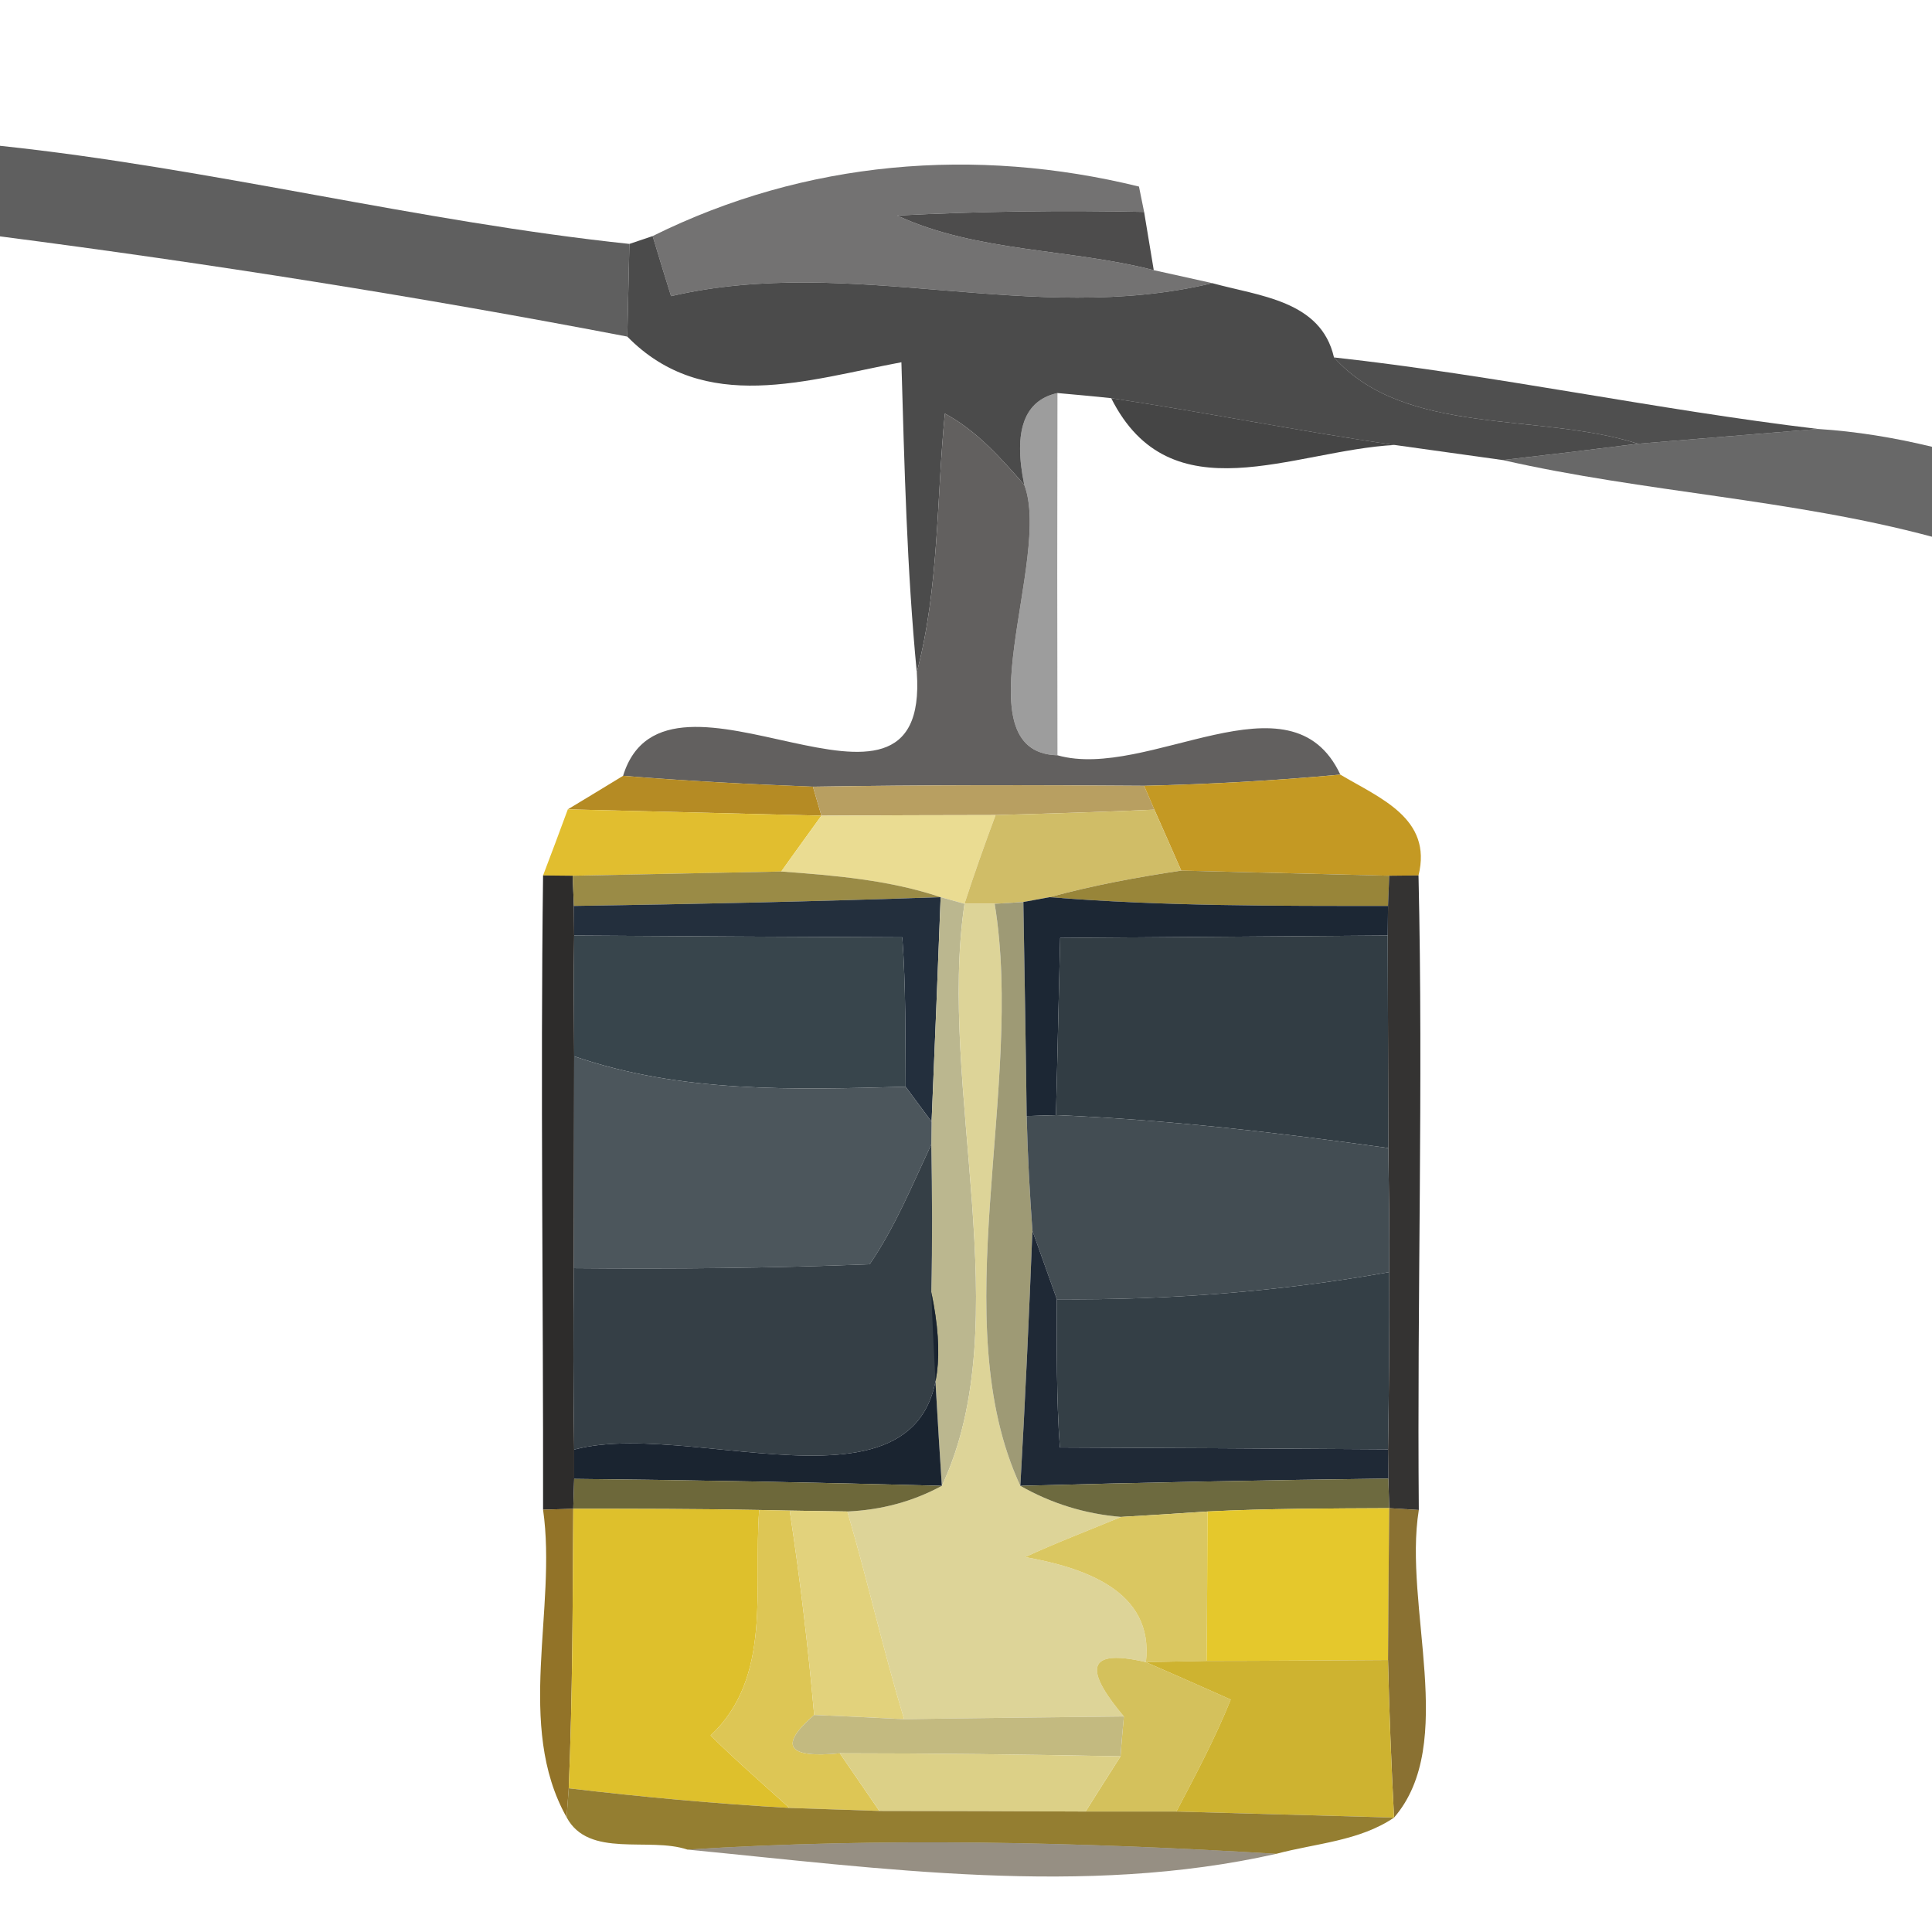 <?xml version="1.0" encoding="UTF-8" ?>
<!DOCTYPE svg PUBLIC "-//W3C//DTD SVG 1.1//EN" "http://www.w3.org/Graphics/SVG/1.1/DTD/svg11.dtd">
<svg width="64pt" height="64pt" viewBox="0 0 64 64" version="1.1" xmlns="http://www.w3.org/2000/svg">
<g id="#313131c5">
<path fill="#313131" opacity="0.77" d=" M 0.00 4.83 C 7.00 5.57 13.84 7.34 20.85 8.08 C 20.83 8.84 20.80 10.38 20.78 11.15 C 13.90 9.83 6.95 8.73 0.00 7.83 L 0.00 4.83 Z" />
</g>
<g id="#6d6c6cf5">
<path fill="#6d6c6c" opacity="0.96" d=" M 21.62 7.82 C 26.68 5.31 32.31 4.85 37.73 6.18 L 37.90 7.02 C 35.17 6.96 32.44 7.00 29.72 7.14 C 32.36 8.36 35.43 8.23 38.22 8.95 C 38.71 9.06 39.68 9.27 40.16 9.38 C 34.17 10.82 28.23 8.42 22.23 9.81 C 22.07 9.31 21.77 8.32 21.62 7.82 Z" />
</g>
<g id="#4d4c4cfd">
<path fill="#4d4c4c" opacity="1.00" d=" M 29.72 7.14 C 32.44 7.00 35.17 6.96 37.90 7.02 C 37.98 7.50 38.14 8.47 38.22 8.95 C 35.43 8.23 32.36 8.36 29.72 7.14 Z" />
</g>
<g id="#434343f3">
<path fill="#434343" opacity="0.95" d=" M 20.85 8.08 L 21.62 7.82 C 21.77 8.32 22.07 9.31 22.23 9.81 C 28.23 8.42 34.17 10.82 40.16 9.38 C 41.71 9.81 43.76 9.95 44.19 11.84 C 46.55 14.47 50.97 13.65 54.26 14.70 C 52.76 14.89 51.27 15.07 49.78 15.24 C 48.59 15.07 47.39 14.91 46.20 14.74 C 43.06 14.29 39.95 13.66 36.81 13.19 C 36.37 13.14 35.48 13.06 35.03 13.02 C 33.93 13.26 33.56 14.27 33.93 16.06 C 33.15 15.17 32.36 14.27 31.30 13.70 C 31.02 16.54 31.11 19.48 30.37 22.27 C 30.04 18.86 29.96 15.43 29.86 12.00 C 26.75 12.58 23.34 13.76 20.78 11.15 C 20.80 10.38 20.83 8.84 20.85 8.08 Z" />
</g>
<g id="#232323cc">
<path fill="#232323" opacity="0.80" d=" M 44.19 11.84 C 49.56 12.43 54.85 13.57 60.22 14.21 C 58.73 14.33 55.75 14.58 54.26 14.70 C 50.97 13.65 46.55 14.47 44.19 11.84 Z" />
</g>
<g id="#3c3c3c7f">
<path fill="#3c3c3c" opacity="0.50" d=" M 33.93 16.06 C 33.56 14.27 33.93 13.26 35.03 13.02 C 35.02 17.02 35.02 21.02 35.03 25.02 C 31.75 24.93 34.86 18.48 33.93 16.06 Z" />
</g>
<g id="#171717cd">
<path fill="#171717" opacity="0.80" d=" M 36.81 13.19 C 39.95 13.66 43.06 14.29 46.20 14.74 C 42.83 14.92 38.78 17.11 36.81 13.19 Z" />
</g>
<g id="#5e5c5bf8">
<path fill="#5e5c5b" opacity="0.97" d=" M 31.30 13.70 C 32.36 14.27 33.15 15.17 33.93 16.06 C 34.86 18.48 31.75 24.93 35.03 25.02 C 38.03 25.87 42.76 22.15 44.40 25.66 C 42.24 25.86 40.07 25.98 37.90 26.03 C 34.24 26.00 30.59 26.00 26.93 26.06 C 24.83 25.98 22.73 25.87 20.64 25.70 C 22.07 21.06 30.81 28.52 30.37 22.27 C 31.11 19.48 31.02 16.54 31.30 13.70 Z" />
</g>
<g id="#343434bd">
<path fill="#343434" opacity="0.74" d=" M 60.22 14.21 C 61.49 14.29 62.76 14.50 64.00 14.80 L 64.00 17.78 C 59.34 16.53 54.48 16.31 49.78 15.24 C 51.27 15.07 52.76 14.89 54.26 14.70 C 55.75 14.58 58.73 14.33 60.22 14.21 Z" />
</g>
<g id="#b38920fa">
<path fill="#b38920" opacity="0.98" d=" M 18.81 26.81 C 19.27 26.53 20.19 25.98 20.64 25.70 C 22.73 25.87 24.83 25.98 26.93 26.06 L 27.21 27.02 C 24.41 26.95 21.61 26.88 18.81 26.81 Z" />
</g>
<g id="#b89f61ff">
<path fill="#b89f61" opacity="1.00" d=" M 26.93 26.06 C 30.59 26.00 34.24 26.00 37.90 26.03 L 38.24 26.82 C 36.49 26.90 34.74 26.95 32.98 27.00 C 31.06 27.00 29.13 27.01 27.21 27.02 L 26.93 26.06 Z" />
</g>
<g id="#c3971ffa">
<path fill="#c3971f" opacity="0.98" d=" M 37.90 26.03 C 40.07 25.98 42.24 25.86 44.40 25.66 C 45.71 26.44 47.46 27.11 46.99 29.00 L 46.02 29.01 C 44.30 28.97 40.85 28.88 39.13 28.84 C 38.91 28.33 38.46 27.32 38.24 26.82 L 37.90 26.03 Z" />
</g>
<g id="#e1be2ffc">
<path fill="#e1be2f" opacity="1.00" d=" M 17.99 29.00 C 18.20 28.45 18.61 27.36 18.81 26.81 C 21.61 26.88 24.41 26.95 27.21 27.02 C 26.88 27.48 26.21 28.40 25.88 28.87 C 24.15 28.90 20.70 28.98 18.97 29.01 L 17.99 29.00 Z" />
</g>
<g id="#eadc92ff">
<path fill="#eadc92" opacity="1.00" d=" M 27.21 27.02 C 29.13 27.01 31.06 27.00 32.98 27.00 C 32.62 27.97 32.27 28.95 31.95 29.94 L 31.16 29.72 C 29.46 29.15 27.66 29.00 25.88 28.87 C 26.21 28.40 26.88 27.48 27.21 27.02 Z" />
</g>
<g id="#d0bd67ff">
<path fill="#d0bd67" opacity="1.00" d=" M 32.98 27.00 C 34.74 26.95 36.49 26.90 38.24 26.82 C 38.46 27.32 38.91 28.33 39.13 28.84 C 37.66 29.06 36.20 29.33 34.77 29.72 L 33.90 29.88 L 32.95 29.94 L 31.95 29.94 C 32.27 28.95 32.62 27.97 32.98 27.00 Z" />
</g>
<g id="#171614e5">
<path fill="#171614" opacity="0.90" d=" M 17.99 29.00 L 18.97 29.01 L 19.01 30.01 L 19.02 30.99 C 19.00 32.32 19.01 33.66 19.02 34.99 C 19.02 36.75 19.01 40.26 19.01 42.01 C 18.99 44.01 18.99 46.01 19.02 48.02 L 19.02 48.99 L 18.99 49.98 L 17.99 50.01 C 18.00 43.01 17.90 36.00 17.99 29.00 Z" />
</g>
<g id="#9a8b46ff">
<path fill="#9a8b46" opacity="1.00" d=" M 18.97 29.01 C 20.70 28.98 24.15 28.90 25.88 28.87 C 27.66 29.00 29.46 29.15 31.16 29.72 C 27.11 29.86 23.06 29.95 19.01 30.01 L 18.97 29.01 Z" />
</g>
<g id="#988539ff">
<path fill="#988539" opacity="1.00" d=" M 34.77 29.72 C 36.20 29.33 37.66 29.06 39.13 28.84 C 40.85 28.88 44.30 28.97 46.02 29.01 L 45.98 30.01 C 42.24 30.01 38.50 30.02 34.77 29.72 Z" />
</g>
<g id="#0f0e0cd6">
<path fill="#0f0e0c" opacity="0.84" d=" M 46.02 29.01 L 46.99 29.00 C 47.15 36.00 46.94 43.01 47.00 50.02 L 46.02 49.96 L 45.99 48.98 L 45.98 48.01 C 46.01 46.05 46.03 44.10 46.02 42.14 C 46.03 40.77 46.01 39.40 45.99 38.03 C 45.98 36.27 45.98 32.75 45.97 30.99 L 45.98 30.01 L 46.02 29.01 Z" />
</g>
<g id="#232f3dff">
<path fill="#232f3d" opacity="1.00" d=" M 19.01 30.01 C 23.06 29.95 27.11 29.86 31.16 29.72 C 31.09 31.58 30.94 35.30 30.86 37.16 C 30.65 36.87 30.21 36.29 30.00 36.00 C 29.99 34.35 30.01 32.70 29.89 31.05 C 27.17 31.04 21.74 31.01 19.02 30.99 L 19.01 30.01 Z" />
</g>
<g id="#bbb78fff">
<path fill="#bbb78f" opacity="1.00" d=" M 31.16 29.72 L 31.95 29.94 C 31.05 36.02 33.76 43.79 31.20 49.22 C 31.06 47.08 30.93 44.94 30.85 42.80 C 30.89 41.17 30.88 39.54 30.85 37.91 L 30.86 37.16 C 30.94 35.30 31.09 31.58 31.16 29.72 Z" />
</g>
<g id="#ddd498ff">
<path fill="#ddd498" opacity="1.00" d=" M 31.95 29.94 L 32.95 29.94 C 33.95 36.03 31.26 43.76 33.80 49.22 C 34.82 49.80 35.93 50.15 37.14 50.25 C 36.08 50.69 35.00 51.10 33.96 51.58 C 35.84 51.92 38.24 52.66 37.96 55.06 C 35.74 54.54 36.11 55.53 37.23 56.86 C 35.41 56.88 31.77 56.92 29.95 56.95 C 29.26 54.67 28.74 52.35 28.07 50.07 C 29.20 50.02 30.24 49.74 31.20 49.22 C 33.76 43.79 31.05 36.02 31.95 29.94 Z" />
</g>
<g id="#9e9a75ff">
<path fill="#9e9a75" opacity="1.00" d=" M 32.95 29.94 L 33.90 29.88 C 33.93 31.66 33.99 35.20 34.01 36.97 C 34.04 38.24 34.11 39.50 34.20 40.77 C 34.09 43.58 33.96 46.40 33.80 49.22 C 31.26 43.76 33.95 36.03 32.95 29.94 Z" />
</g>
<g id="#1c2734ff">
<path fill="#1c2734" opacity="1.00" d=" M 33.90 29.88 L 34.77 29.72 C 38.50 30.02 42.24 30.01 45.98 30.01 L 45.97 30.99 C 43.26 31.01 37.83 31.05 35.12 31.07 C 35.08 32.54 35.02 35.48 34.98 36.94 L 34.01 36.97 C 33.99 35.20 33.93 31.66 33.90 29.88 Z" />
</g>
<g id="#38454cff">
<path fill="#38454c" opacity="1.00" d=" M 19.02 30.99 C 21.74 31.01 27.17 31.04 29.89 31.05 C 30.01 32.70 29.99 34.35 30.00 36.00 C 26.30 36.10 22.55 36.21 19.02 34.99 C 19.01 33.66 19.00 32.32 19.02 30.99 Z" />
</g>
<g id="#323d44ff">
<path fill="#323d44" opacity="1.00" d=" M 35.12 31.07 C 37.83 31.05 43.26 31.01 45.97 30.99 C 45.98 32.75 45.98 36.27 45.99 38.03 C 42.33 37.52 38.67 37.09 34.98 36.94 C 35.02 35.48 35.08 32.54 35.12 31.07 Z" />
</g>
<g id="#4c565cff">
<path fill="#4c565c" opacity="1.00" d=" M 19.02 34.99 C 22.55 36.21 26.30 36.10 30.00 36.00 C 30.21 36.29 30.65 36.87 30.86 37.16 L 30.85 37.91 C 30.22 39.26 29.65 40.65 28.81 41.88 C 25.54 42.01 22.28 42.04 19.01 42.01 C 19.01 40.26 19.02 36.75 19.02 34.99 Z" />
</g>
<g id="#434d53ff">
<path fill="#434d53" opacity="1.00" d=" M 34.01 36.97 L 34.98 36.94 C 38.67 37.09 42.33 37.52 45.99 38.03 C 46.01 39.40 46.03 40.77 46.02 42.14 C 42.39 42.79 38.70 43.07 35.01 43.04 C 34.81 42.47 34.40 41.33 34.20 40.77 C 34.11 39.50 34.04 38.24 34.01 36.97 Z" />
</g>
<g id="#353f46ff">
<path fill="#353f46" opacity="1.00" d=" M 28.81 41.88 C 29.65 40.65 30.22 39.26 30.85 37.91 C 30.88 39.54 30.89 41.17 30.85 42.80 C 32.66 51.45 23.35 46.85 19.02 48.02 C 18.99 46.01 18.99 44.01 19.01 42.01 C 22.28 42.04 25.54 42.01 28.81 41.88 Z" />
</g>
<g id="#1f2936ff">
<path fill="#1f2936" opacity="1.00" d=" M 34.20 40.77 C 34.40 41.33 34.81 42.47 35.01 43.04 C 35.01 44.67 34.99 46.31 35.11 47.95 C 37.82 47.96 43.26 47.99 45.98 48.01 L 45.99 48.98 C 41.92 49.03 37.86 49.11 33.80 49.22 C 33.96 46.40 34.09 43.58 34.20 40.77 Z" />
</g>
<g id="#343f46ff">
<path fill="#343f46" opacity="1.00" d=" M 35.01 43.04 C 38.70 43.07 42.39 42.79 46.02 42.14 C 46.03 44.10 46.01 46.05 45.98 48.01 C 43.26 47.99 37.82 47.96 35.11 47.95 C 34.99 46.31 35.01 44.67 35.01 43.04 Z" />
</g>
<g id="#1a2430ff">
<path fill="#1a2430" opacity="1.00" d=" M 19.02 48.02 C 23.35 46.85 32.66 51.45 30.85 42.80 C 30.93 44.94 31.06 47.08 31.20 49.22 C 27.14 49.11 23.08 49.03 19.02 48.99 L 19.02 48.02 Z" />
</g>
<g id="#6d683aff">
<path fill="#6d683a" opacity="1.00" d=" M 19.02 48.99 C 23.08 49.03 27.14 49.11 31.20 49.22 C 30.24 49.74 29.20 50.02 28.07 50.07 C 27.59 50.06 26.64 50.05 26.16 50.04 L 25.15 50.02 C 23.10 49.98 21.05 49.98 18.99 49.98 L 19.02 48.99 Z" />
</g>
<g id="#6d6a3fff">
<path fill="#6d6a3f" opacity="1.00" d=" M 33.80 49.22 C 37.86 49.11 41.92 49.03 45.99 48.98 L 46.02 49.96 C 44.01 49.97 42.01 49.97 40.00 50.07 C 39.29 50.12 37.85 50.21 37.14 50.25 C 35.93 50.15 34.82 49.80 33.80 49.22 Z" />
</g>
<g id="#85620ee4">
<path fill="#85620e" opacity="0.89" d=" M 17.99 50.01 L 18.99 49.98 C 18.97 53.06 18.97 56.15 18.84 59.24 L 18.77 60.20 C 17.06 57.16 18.46 53.29 17.99 50.01 Z" />
</g>
<g id="#dec02cff">
<path fill="#dec02c" opacity="1.00" d=" M 18.99 49.98 C 21.05 49.98 23.10 49.98 25.15 50.02 C 24.95 52.63 25.60 55.55 23.54 57.49 C 24.38 58.32 25.28 59.10 26.15 59.89 C 23.71 59.75 21.27 59.53 18.84 59.24 C 18.97 56.15 18.97 53.06 18.99 49.98 Z" />
</g>
<g id="#ddc655ff">
<path fill="#ddc655" opacity="1.00" d=" M 25.15 50.02 L 26.16 50.04 C 26.50 52.28 26.77 54.54 26.97 56.81 C 25.79 57.83 26.08 58.25 27.82 58.08 C 28.15 58.56 28.80 59.51 29.13 59.99 C 28.39 59.96 26.90 59.92 26.15 59.89 C 25.28 59.10 24.38 58.32 23.54 57.49 C 25.60 55.55 24.95 52.63 25.15 50.02 Z" />
</g>
<g id="#e2d27cff">
<path fill="#e2d27c" opacity="1.00" d=" M 26.16 50.04 C 26.64 50.05 27.59 50.06 28.07 50.07 C 28.74 52.35 29.26 54.67 29.95 56.95 C 29.21 56.91 27.71 56.84 26.97 56.81 C 26.77 54.54 26.50 52.28 26.16 50.04 Z" />
</g>
<g id="#dac761ff">
<path fill="#dac761" opacity="1.00" d=" M 37.14 50.25 C 37.85 50.21 39.29 50.12 40.00 50.07 C 39.99 51.72 39.99 53.37 39.97 55.02 C 39.47 55.03 38.46 55.05 37.96 55.06 C 38.24 52.66 35.84 51.92 33.96 51.58 C 35.00 51.10 36.08 50.69 37.14 50.25 Z" />
</g>
<g id="#e5c82cff">
<path fill="#e5c82c" opacity="1.00" d=" M 40.00 50.07 C 42.01 49.97 44.01 49.97 46.02 49.96 C 46.00 51.64 45.99 53.32 45.98 54.99 C 43.97 55.00 41.97 55.02 39.97 55.02 C 39.99 53.37 39.99 51.72 40.00 50.07 Z" />
</g>
<g id="#75570dd5">
<path fill="#75570d" opacity="0.84" d=" M 46.02 49.96 L 47.00 50.02 C 46.48 53.22 48.30 57.76 46.18 60.21 C 46.09 58.47 46.02 56.73 45.98 54.99 C 45.99 53.32 46.00 51.64 46.02 49.96 Z" />
</g>
<g id="#d4c15cff">
<path fill="#d4c15c" opacity="1.00" d=" M 37.23 56.86 C 36.11 55.53 35.74 54.54 37.96 55.06 C 38.90 55.47 39.83 55.88 40.77 56.30 C 40.26 57.57 39.61 58.79 38.97 60.01 C 38.22 60.01 36.71 60.01 35.96 60.01 C 36.25 59.55 36.83 58.63 37.12 58.18 C 37.14 57.85 37.20 57.19 37.23 56.86 Z" />
</g>
<g id="#ceb330ff">
<path fill="#ceb330" opacity="1.00" d=" M 37.96 55.06 C 38.46 55.05 39.47 55.03 39.97 55.02 C 41.97 55.02 43.97 55.00 45.98 54.99 C 46.02 56.73 46.09 58.47 46.18 60.21 C 44.37 60.16 40.77 60.06 38.97 60.01 C 39.61 58.79 40.26 57.57 40.77 56.30 C 39.83 55.88 38.90 55.47 37.96 55.06 Z" />
</g>
<g id="#c3ba80ff">
<path fill="#c3ba80" opacity="1.00" d=" M 27.82 58.08 C 26.08 58.25 25.79 57.83 26.97 56.81 C 27.71 56.84 29.21 56.91 29.95 56.95 C 31.77 56.92 35.41 56.88 37.23 56.86 C 37.20 57.19 37.14 57.85 37.12 58.18 C 34.02 58.12 30.92 58.08 27.82 58.08 Z" />
</g>
<g id="#dcd087ff">
<path fill="#dcd087" opacity="1.00" d=" M 27.82 58.08 C 30.92 58.08 34.02 58.12 37.12 58.18 C 36.83 58.63 36.25 59.55 35.96 60.01 C 34.25 60.00 30.84 59.99 29.13 59.99 C 28.80 59.51 28.15 58.56 27.82 58.08 Z" />
</g>
<g id="#907929f4">
<path fill="#907929" opacity="0.96" d=" M 18.84 59.24 C 21.27 59.53 23.71 59.75 26.15 59.89 C 26.90 59.92 28.39 59.96 29.13 59.99 C 30.84 59.99 34.25 60.00 35.96 60.01 C 36.71 60.01 38.22 60.01 38.97 60.01 C 40.77 60.06 44.37 60.16 46.18 60.21 C 45.03 60.99 43.59 61.06 42.28 61.41 C 35.79 61.02 29.26 60.86 22.77 61.27 C 21.50 60.84 19.50 61.57 18.77 60.20 L 18.84 59.24 Z" />
</g>
<g id="#291b037e">
<path fill="#291b03" opacity="0.49" d=" M 22.77 61.27 C 29.26 60.86 35.79 61.02 42.28 61.41 C 35.90 62.85 29.19 61.89 22.77 61.27 Z" />
</g>
</svg>
